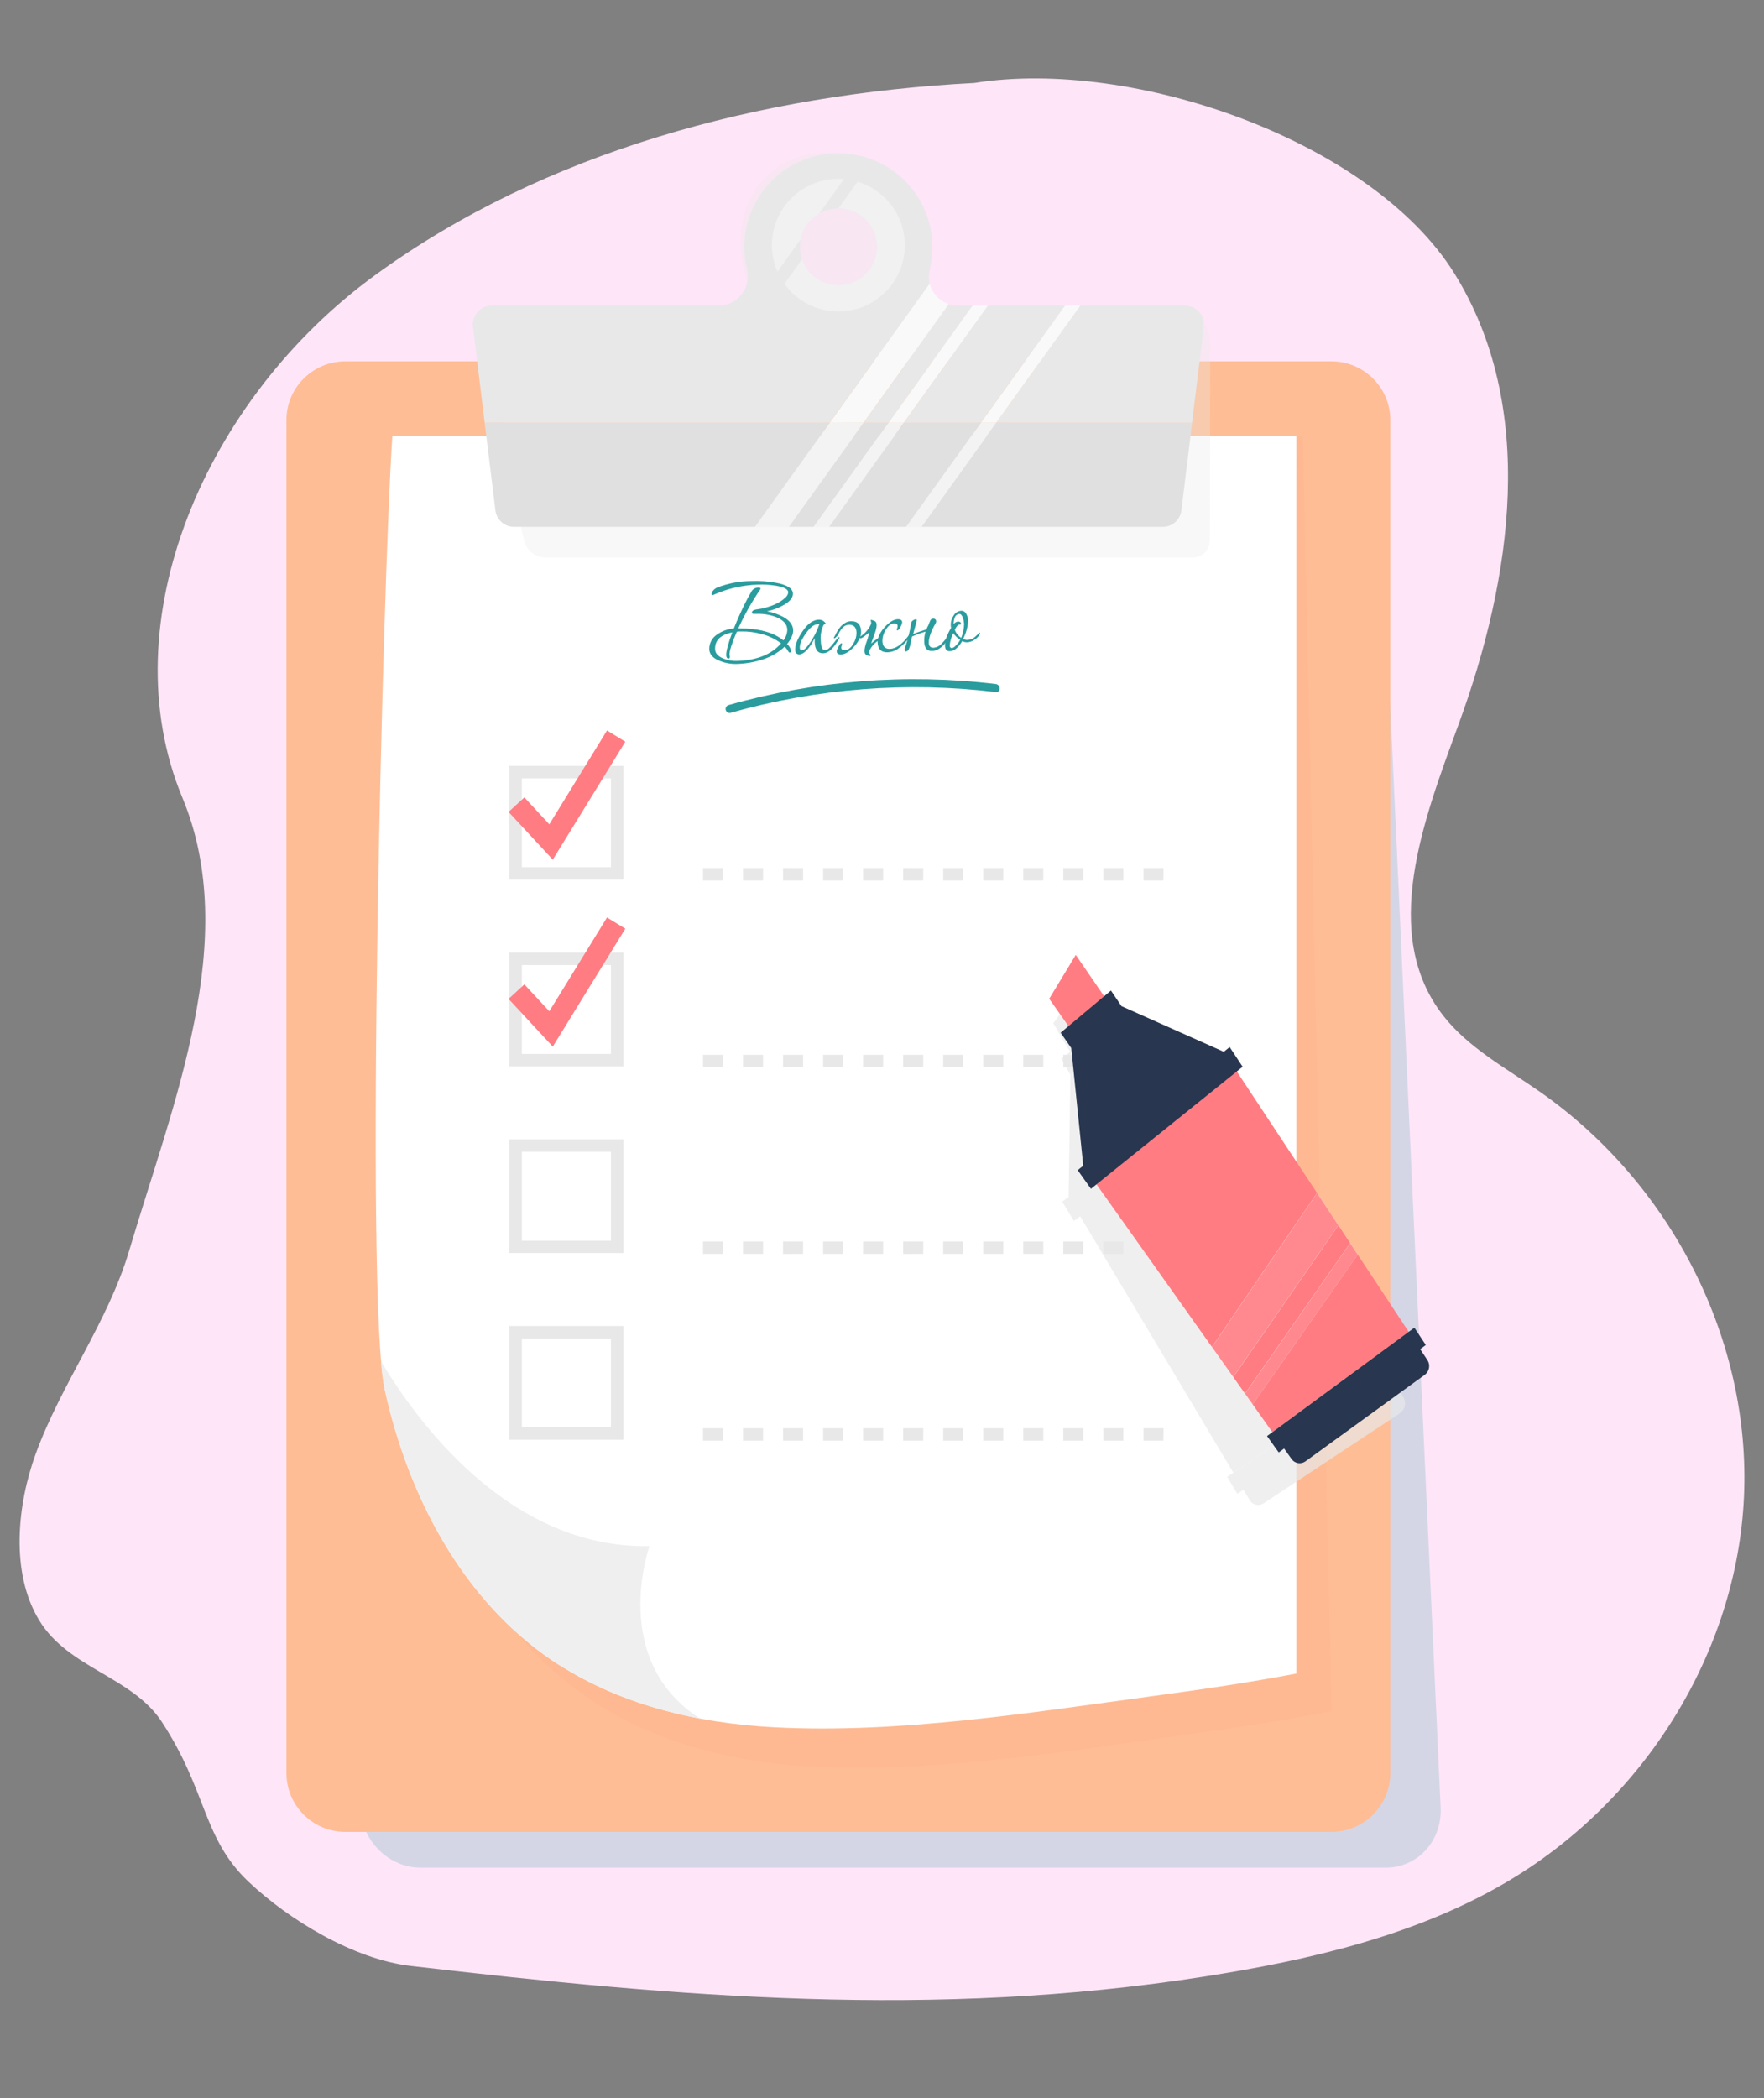 <svg width="90" height="107" viewBox="0 0 90 107" fill="none" xmlns="http://www.w3.org/2000/svg"><rect x="0" y="0" width="90" height="107" fill="#808080" stroke="none"/><g clip-path="url(#clip0_138_2012)"><path d="M78.577 55.685C76.843 54.474 74.908 53.433 73.629 51.789C70.389 47.626 72.624 41.833 74.416 36.945C77.16 29.458 78.439 20.75 74.192 13.925C69.987 7.2 57.851 2.938 49.712 4.231C38.806 4.798 27.811 7.718 19.14 14.029C10.469 20.34 5.583 31.729 9.307 40.684C12.315 47.892 8.811 56.298 6.589 63.785C5.512 67.416 3.121 70.578 1.82 74.146C0.89 76.7 0.506 80.183 2.003 82.638C3.501 85.093 6.75 85.503 8.261 87.818C10.585 91.368 10.321 93.729 12.686 95.968C14.742 97.909 18.049 99.918 20.95 100.256C34.65 101.851 47.638 102.959 61.458 100.797C66.782 99.963 72.141 98.725 76.74 96.053C83.891 91.9 88.62 84.264 88.978 76.331C89.335 68.398 85.317 60.397 78.577 55.685Z" fill="#FFE5F8"/><g style="mix-blend-mode:multiply" opacity="0.2"><path d="M67.206 18.837H17.967C16.342 18.837 15.089 20.203 15.165 21.891L18.38 92.193C18.456 93.88 19.837 95.246 21.462 95.246H70.701C72.326 95.246 73.579 93.88 73.503 92.193L70.288 21.891C70.212 20.203 68.832 18.837 67.206 18.837Z" fill="#2A9C9E"/></g><path d="M67.928 18.427H17.621C15.96 18.427 14.614 19.769 14.614 21.425V90.424C14.614 92.079 15.96 93.421 17.621 93.421H67.928C69.588 93.421 70.934 92.079 70.934 90.424V21.425C70.934 19.769 69.588 18.427 67.928 18.427Z" fill="#FFBD95"/><g style="mix-blend-mode:multiply" opacity="0.3"><path d="M20.35 22.238C20.03 29.371 19.956 67.545 21.092 72.345C22.409 77.907 25.274 83.337 29.928 86.543C33.294 88.865 37.368 89.872 41.379 90.084C47.765 90.42 54.398 89.315 60.686 88.436C63.11 88.098 65.535 87.73 67.936 87.26L66.471 22.235L20.35 22.238Z" fill="#FBAE8A"/></g><path d="M20.019 22.238C19.538 29.162 18.604 66.214 19.633 70.87C20.823 76.267 23.567 81.538 28.148 84.651C31.462 86.902 35.514 87.882 39.522 88.087C45.901 88.415 52.559 87.341 58.868 86.488C61.299 86.16 63.733 85.805 66.143 85.346V22.233L20.019 22.238Z" fill="white"/><g style="mix-blend-mode:multiply" opacity="0.3"><path d="M60.671 16.227H49.084C48.919 16.226 48.755 16.197 48.599 16.142C48.343 16.045 48.112 15.893 47.922 15.695C47.732 15.498 47.589 15.261 47.503 15.002C47.416 14.752 47.386 14.486 47.415 14.223C47.471 13.738 47.463 13.248 47.391 12.765C46.999 10.15 44.821 7.995 42.382 7.81C39.558 7.603 37.49 9.996 37.82 12.97C37.866 13.392 37.958 13.807 38.094 14.209C38.441 15.232 37.83 16.221 36.852 16.221H25.28C24.707 16.221 24.32 16.768 24.457 17.376L26.724 27.519C26.839 28.037 27.29 28.426 27.772 28.426H60.881C61.364 28.426 61.728 28.037 61.729 27.519L61.748 17.376C61.75 16.768 61.245 16.227 60.671 16.227Z" fill="#E8E8E8"/></g><path d="M28.858 85.11C29.026 85.213 29.198 85.312 29.369 85.409L29.439 85.449C29.629 85.555 29.822 85.656 30.017 85.755L30.18 85.837C30.342 85.916 30.503 85.994 30.668 86.069L30.793 86.128C30.987 86.215 31.185 86.3 31.382 86.381L31.561 86.453C31.716 86.514 31.871 86.575 32.027 86.632L32.201 86.698C32.397 86.769 32.595 86.834 32.793 86.901L32.991 86.963C33.14 87.01 33.289 87.055 33.439 87.099L33.654 87.162C33.85 87.218 34.047 87.271 34.245 87.32L34.457 87.372C34.601 87.408 34.746 87.442 34.892 87.475L35.138 87.528C35.336 87.57 35.531 87.61 35.729 87.648C31.054 84.676 33.136 78.847 33.136 78.847C25.965 78.983 21.24 72.44 19.44 69.421C19.474 69.913 19.539 70.402 19.632 70.886C20.823 76.284 23.567 81.554 28.148 84.668C28.331 84.793 28.519 84.912 28.708 85.029L28.858 85.11Z" fill="#EFEFEF"/><path d="M44.065 21.555L48.408 15.51C48.17 15.43 47.956 15.291 47.785 15.107C47.615 14.923 47.493 14.7 47.432 14.457L42.333 21.56L44.065 21.555Z" fill="#F9F9F9"/><path d="M42.332 21.556L38.515 26.869H40.249L44.065 21.556H42.332Z" fill="#F3F3F3"/><path d="M24.727 21.554L25.276 26.03C25.304 26.261 25.416 26.473 25.591 26.628C25.766 26.782 25.991 26.868 26.224 26.869H38.519L42.336 21.554H24.727Z" fill="#E0E0E0"/><path d="M47.432 14.457C47.373 14.22 47.373 13.973 47.432 13.736C47.605 13.033 47.616 12.299 47.463 11.591C47.31 10.883 46.997 10.219 46.549 9.648C46.101 9.078 45.528 8.617 44.875 8.3C44.222 7.982 43.505 7.817 42.778 7.816C42.051 7.816 41.334 7.98 40.68 8.296C40.026 8.612 39.453 9.072 39.004 9.642C38.555 10.211 38.241 10.875 38.087 11.583C37.932 12.291 37.942 13.024 38.114 13.728C38.168 13.95 38.171 14.18 38.123 14.403C38.074 14.625 37.976 14.834 37.835 15.013C37.694 15.192 37.513 15.337 37.308 15.437C37.102 15.536 36.877 15.588 36.649 15.588H25.078C24.943 15.588 24.81 15.617 24.687 15.673C24.564 15.728 24.454 15.809 24.364 15.91C24.275 16.011 24.208 16.13 24.167 16.258C24.127 16.387 24.114 16.522 24.13 16.656L24.728 21.555H42.333L47.432 14.457ZM42.773 10.631C43.161 10.631 43.542 10.745 43.865 10.96C44.189 11.175 44.441 11.481 44.59 11.838C44.739 12.196 44.779 12.59 44.703 12.97C44.628 13.351 44.441 13.7 44.167 13.974C43.892 14.248 43.542 14.435 43.161 14.511C42.78 14.587 42.384 14.549 42.025 14.401C41.666 14.253 41.359 14.002 41.142 13.68C40.926 13.358 40.811 12.979 40.81 12.592C40.809 12.334 40.86 12.079 40.958 11.84C41.056 11.602 41.201 11.385 41.383 11.203C41.566 11.02 41.782 10.875 42.021 10.776C42.26 10.677 42.516 10.626 42.774 10.626L42.773 10.631Z" fill="#E8E8E8"/><path d="M44.065 21.556L40.248 26.869H41.517L45.334 21.556H44.065Z" fill="#E0E0E0"/><path d="M45.334 21.555L49.621 15.588H48.886C48.724 15.587 48.564 15.561 48.411 15.51L44.068 21.555H45.334Z" fill="#E8E8E8"/><path d="M50.828 21.554L47.011 26.869H59.327C59.56 26.868 59.785 26.782 59.96 26.628C60.134 26.473 60.246 26.261 60.275 26.03L60.823 21.554H50.828Z" fill="#E0E0E0"/><path d="M60.821 21.555L61.418 16.656C61.434 16.522 61.421 16.387 61.381 16.258C61.34 16.13 61.273 16.011 61.184 15.91C61.094 15.809 60.984 15.729 60.861 15.673C60.738 15.617 60.605 15.588 60.47 15.588H55.114L50.828 21.555H60.821Z" fill="#E8E8E8"/><path d="M45.334 21.556L41.518 26.869H42.3L46.117 21.556H45.334Z" fill="#F3F3F3"/><path d="M46.117 21.556L50.403 15.589H49.619L45.334 21.556H46.117Z" fill="#F9F9F9"/><path d="M50.828 21.556L55.114 15.589H54.331L50.045 21.556H50.828Z" fill="#F9F9F9"/><path d="M50.045 21.556L46.229 26.869H47.011L50.828 21.556H50.045Z" fill="#F3F3F3"/><path d="M50.045 21.556L54.33 15.589H50.403L46.116 21.556H50.045Z" fill="#E8E8E8"/><path d="M46.117 21.556L42.3 26.869H46.229L50.046 21.556H46.117Z" fill="#E0E0E0"/><g opacity="0.5"><path d="M42.774 10.626L43.754 9.26C43.531 9.19 43.301 9.145 43.069 9.123L41.812 10.872C42.106 10.709 42.438 10.624 42.774 10.626Z" fill="#E8E8E8"/><path d="M43.754 9.262L42.774 10.629C43.136 10.628 43.49 10.727 43.799 10.914C44.108 11.102 44.359 11.37 44.524 11.691C44.69 12.011 44.763 12.371 44.737 12.73C44.711 13.09 44.585 13.435 44.375 13.728C44.164 14.021 43.877 14.25 43.544 14.391C43.211 14.532 42.846 14.578 42.489 14.525C42.131 14.472 41.795 14.322 41.517 14.091C41.24 13.86 41.032 13.557 40.916 13.216L40.014 14.471C40.328 14.909 40.742 15.265 41.222 15.511C41.702 15.757 42.233 15.886 42.773 15.886C43.312 15.886 43.844 15.758 44.324 15.512C44.804 15.266 45.218 14.91 45.532 14.473C45.847 14.035 46.052 13.53 46.13 12.998C46.209 12.466 46.16 11.922 45.986 11.413C45.812 10.904 45.519 10.444 45.131 10.07C44.742 9.696 44.27 9.421 43.754 9.265V9.262Z" fill="#F9F9F9"/><path d="M41.808 10.88L43.065 9.131C42.969 9.123 42.873 9.118 42.774 9.118C42.21 9.118 41.655 9.258 41.159 9.526C40.663 9.793 40.241 10.18 39.933 10.651C39.624 11.122 39.439 11.662 39.392 12.222C39.346 12.783 39.441 13.346 39.667 13.861L40.845 12.221C40.898 11.942 41.012 11.677 41.178 11.445C41.345 11.213 41.559 11.021 41.808 10.88Z" fill="#F9F9F9"/><path d="M40.81 12.592C40.811 12.47 40.822 12.348 40.845 12.228L39.667 13.868C39.761 14.082 39.877 14.286 40.014 14.476L40.916 13.22C40.846 13.018 40.811 12.806 40.81 12.592Z" fill="#E8E8E8"/></g><path d="M31.808 44.861H25.987V39.057H31.808V44.861ZM26.625 44.225H31.171V39.694H26.625V44.225Z" fill="#E8E8E8"/><path d="M59.356 44.905H58.342V44.268H59.363L59.356 44.905ZM57.314 44.905H56.293V44.268H57.314V44.905ZM55.271 44.905H54.25V44.268H55.271V44.905ZM53.229 44.905H52.208V44.268H53.229V44.905ZM51.186 44.905H50.165V44.268H51.186V44.905ZM49.144 44.905H48.123V44.268H49.144V44.905ZM47.102 44.905H46.08V44.268H47.105L47.102 44.905ZM45.059 44.905H44.038V44.268H45.059V44.905ZM43.017 44.905H41.996V44.268H43.017V44.905ZM40.974 44.905H39.953V44.268H40.974V44.905ZM38.932 44.905H37.911V44.268H38.932V44.905ZM36.889 44.905H35.868V44.268H36.889V44.905Z" fill="#E8E8E8"/><path d="M31.808 54.383H25.987V48.578H31.808V54.383ZM26.625 53.746H31.171V49.215H26.625V53.746Z" fill="#E8E8E8"/><path d="M59.356 54.427H58.342V53.79H59.363L59.356 54.427ZM57.314 54.427H56.293V53.79H57.314V54.427ZM55.271 54.427H54.25V53.79H55.271V54.427ZM53.229 54.427H52.208V53.79H53.229V54.427ZM51.186 54.427H50.165V53.79H51.186V54.427ZM49.144 54.427H48.123V53.79H49.144V54.427ZM47.102 54.427H46.08V53.79H47.105L47.102 54.427ZM45.059 54.427H44.038V53.79H45.059V54.427ZM43.017 54.427H41.996V53.79H43.017V54.427ZM40.974 54.427H39.953V53.79H40.974V54.427ZM38.932 54.427H37.911V53.79H38.932V54.427ZM36.889 54.427H35.868V53.79H36.889V54.427Z" fill="#E8E8E8"/><path d="M31.808 63.903H25.987V58.1H31.808V63.903ZM26.625 63.273H31.171V58.736H26.625V63.273Z" fill="#E8E8E8"/><path d="M59.356 63.948H58.342V63.312H59.363L59.356 63.948ZM57.314 63.948H56.293V63.312H57.314V63.948ZM55.271 63.948H54.25V63.312H55.271V63.948ZM53.229 63.948H52.208V63.312H53.229V63.948ZM51.186 63.948H50.165V63.312H51.186V63.948ZM49.144 63.948H48.123V63.312H49.144V63.948ZM47.102 63.948H46.08V63.312H47.105L47.102 63.948ZM45.059 63.948H44.038V63.312H45.059V63.948ZM43.017 63.948H41.996V63.312H43.017V63.948ZM40.974 63.948H39.953V63.312H40.974V63.948ZM38.932 63.948H37.911V63.312H38.932V63.948ZM36.889 63.948H35.868V63.312H36.889V63.948Z" fill="#E8E8E8"/><path d="M31.808 73.425H25.987V67.622H31.808V73.425ZM26.625 72.79H31.171V68.258H26.625V72.79Z" fill="#E8E8E8"/><path d="M59.356 73.47H58.342V72.836H59.363L59.356 73.47ZM57.314 73.47H56.293V72.836H57.314V73.47ZM55.271 73.47H54.25V72.836H55.271V73.47ZM53.229 73.47H52.208V72.836H53.229V73.47ZM51.186 73.47H50.165V72.836H51.186V73.47ZM49.144 73.47H48.123V72.836H49.144V73.47ZM47.102 73.47H46.08V72.836H47.105L47.102 73.47ZM45.059 73.47H44.038V72.836H45.059V73.47ZM43.017 73.47H41.996V72.836H43.017V73.47ZM40.974 73.47H39.953V72.836H40.974V73.47ZM38.932 73.47H37.911V72.836H38.932V73.47ZM36.889 73.47H35.868V72.836H36.889V73.47Z" fill="#E8E8E8"/><path d="M28.203 43.839L25.947 41.406L26.753 40.665L28.026 42.038L30.97 37.252L31.904 37.825L28.203 43.839Z" fill="#FF7C83"/><path d="M28.203 53.373L25.947 50.942L26.753 50.2L28.026 51.573L30.97 46.789L31.904 47.36L28.203 53.373Z" fill="#FF7C83"/><path d="M40.456 30.269C40.462 30.486 40.291 30.689 39.944 30.875C39.691 31.018 39.416 31.119 39.13 31.173C39.424 31.227 39.707 31.325 39.97 31.465C40.294 31.649 40.46 31.875 40.468 32.135C40.474 32.347 40.371 32.583 40.157 32.843C40.258 32.933 40.331 33.051 40.365 33.183C40.365 33.245 40.343 33.278 40.294 33.28C40.282 33.28 40.271 33.277 40.261 33.271C40.251 33.265 40.243 33.257 40.238 33.247C40.182 33.148 40.116 33.057 40.039 32.974C39.715 33.277 39.327 33.503 38.903 33.635C38.483 33.771 38.045 33.846 37.604 33.859C37.307 33.87 37.011 33.819 36.735 33.71C36.378 33.572 36.195 33.372 36.187 33.11C36.183 32.959 36.219 32.809 36.291 32.676C36.363 32.543 36.469 32.431 36.598 32.351C36.846 32.177 37.137 32.074 37.439 32.053C37.622 31.598 37.819 31.157 38.03 30.732C38.097 30.595 38.209 30.386 38.364 30.124C38.404 30.071 38.455 30.029 38.515 30.001C38.574 29.974 38.64 29.961 38.706 29.964C38.769 29.964 38.801 29.979 38.803 30.015C38.803 30.029 38.798 30.044 38.791 30.056C38.359 30.685 37.984 31.351 37.669 32.046C38.69 32.037 39.456 32.241 39.969 32.658C40.094 32.503 40.164 32.311 40.169 32.112C40.161 31.827 39.961 31.609 39.57 31.459C39.264 31.346 38.938 31.294 38.611 31.306H38.537H38.455C38.396 31.306 38.366 31.288 38.364 31.247C38.364 31.166 38.426 31.11 38.556 31.086L38.882 31.034C39.431 30.904 39.826 30.718 40.069 30.474C40.151 30.409 40.204 30.315 40.217 30.212C40.217 30.049 40.002 29.934 39.573 29.866C39.28 29.82 38.984 29.803 38.688 29.813C37.903 29.832 37.131 30.008 36.416 30.33C36.399 30.339 36.381 30.344 36.362 30.345C36.325 30.345 36.307 30.329 36.306 30.292C36.311 30.223 36.342 30.158 36.392 30.11C36.439 30.054 36.496 30.008 36.561 29.974C37.131 29.748 37.74 29.632 38.353 29.632C38.76 29.616 39.167 29.644 39.568 29.716C40.151 29.819 40.447 30.003 40.456 30.269ZM39.85 32.81C39.559 32.59 39.228 32.43 38.876 32.339C38.522 32.239 38.156 32.193 37.789 32.202C37.722 32.202 37.652 32.202 37.593 32.215C37.34 32.802 37.216 33.192 37.221 33.386C37.223 33.405 37.226 33.423 37.23 33.441C37.234 33.458 37.237 33.476 37.239 33.494C37.239 33.553 37.216 33.583 37.167 33.584C37.094 33.584 37.056 33.527 37.051 33.405C37.051 33.202 37.149 32.817 37.363 32.25C36.762 32.367 36.469 32.654 36.484 33.112C36.492 33.319 36.635 33.477 36.914 33.586C37.132 33.673 37.365 33.715 37.6 33.707C38.605 33.677 39.356 33.378 39.85 32.81Z" fill="#2A9C9E"/><path d="M42.828 32.513C42.824 32.548 42.811 32.582 42.789 32.61C42.6 32.937 42.417 33.148 42.241 33.244C42.167 33.286 42.084 33.31 41.999 33.314C41.724 33.322 41.58 33.132 41.566 32.744C41.563 32.676 41.566 32.608 41.572 32.541C41.286 33.087 41.024 33.36 40.79 33.372C40.653 33.372 40.576 33.301 40.571 33.148C40.563 32.913 40.668 32.626 40.885 32.286C41.101 31.947 41.314 31.738 41.525 31.659C41.594 31.627 41.67 31.608 41.746 31.605C41.815 31.597 41.884 31.608 41.947 31.636C42.011 31.663 42.065 31.707 42.105 31.763C42.116 31.777 42.123 31.793 42.127 31.81C42.127 31.81 42.112 31.822 42.081 31.831C42.053 31.84 42.029 31.858 42.014 31.882C41.898 32.131 41.85 32.407 41.877 32.68C41.886 33.005 41.962 33.165 42.103 33.161C42.203 33.161 42.34 33.043 42.514 32.819C42.599 32.698 42.694 32.585 42.799 32.48C42.819 32.48 42.826 32.491 42.828 32.513ZM41.805 31.83C41.785 31.828 41.764 31.828 41.744 31.83C41.561 31.836 41.378 31.957 41.196 32.194C40.93 32.538 40.8 32.816 40.806 33.027C40.806 33.122 40.843 33.163 40.906 33.163C41.007 33.163 41.133 33.056 41.285 32.84C41.507 32.532 41.682 32.193 41.805 31.834V31.83Z" fill="#2A9C9E"/><path d="M42.684 32.464C42.634 32.52 42.597 32.549 42.57 32.549C42.542 32.549 42.542 32.549 42.542 32.53C42.549 32.502 42.562 32.476 42.581 32.455C42.627 32.358 42.678 32.263 42.732 32.17C42.783 32.083 42.844 32.001 42.914 31.927C42.981 31.859 43.057 31.801 43.14 31.754C43.224 31.708 43.318 31.683 43.414 31.681C43.748 31.67 43.922 31.844 43.933 32.2C43.936 32.294 43.921 32.386 43.888 32.474L43.914 32.445C44.146 32.294 44.329 32.078 44.439 31.825C44.452 31.783 44.452 31.738 44.439 31.696L44.424 31.65C44.424 31.636 44.424 31.625 44.424 31.619C44.424 31.612 44.45 31.61 44.477 31.619C44.524 31.63 44.57 31.646 44.614 31.665C44.738 31.711 44.76 31.875 44.678 32.158C44.672 32.186 44.664 32.214 44.653 32.24C44.641 32.273 44.629 32.307 44.616 32.343C44.603 32.379 44.591 32.413 44.578 32.446C44.568 32.471 44.559 32.496 44.553 32.522C44.528 32.595 44.509 32.648 44.494 32.683C44.475 32.727 44.46 32.773 44.447 32.819C44.558 32.72 44.675 32.628 44.8 32.546C44.866 32.343 44.976 32.156 45.121 32C45.367 31.726 45.596 31.586 45.807 31.579C45.952 31.579 46.026 31.628 46.03 31.74C46.017 31.826 45.984 31.908 45.935 31.98C45.875 32.092 45.825 32.148 45.783 32.148C45.766 32.148 45.756 32.138 45.756 32.116C45.757 32.085 45.764 32.055 45.777 32.027C45.789 31.997 45.797 31.964 45.797 31.931C45.797 31.836 45.734 31.795 45.616 31.795C45.454 31.8 45.31 31.911 45.185 32.127C45.079 32.293 45.022 32.485 45.019 32.681C45.027 32.961 45.156 33.098 45.398 33.091C45.707 33.082 46.022 32.862 46.344 32.431C46.388 32.375 46.425 32.347 46.458 32.345C46.49 32.344 46.484 32.352 46.485 32.366C46.48 32.394 46.467 32.42 46.447 32.441C46.276 32.696 46.059 32.917 45.807 33.093C45.656 33.197 45.479 33.257 45.296 33.265C44.96 33.276 44.787 33.102 44.775 32.745C44.775 32.728 44.775 32.709 44.775 32.691C44.574 32.832 44.417 33.028 44.324 33.255C44.32 33.266 44.32 33.278 44.324 33.289C44.328 33.3 44.336 33.309 44.346 33.315C44.368 33.33 44.385 33.35 44.395 33.374L44.41 33.422C44.412 33.424 44.413 33.427 44.413 33.43C44.413 33.433 44.413 33.436 44.412 33.439C44.411 33.442 44.41 33.444 44.408 33.446C44.406 33.449 44.403 33.45 44.401 33.452C44.382 33.459 44.362 33.459 44.343 33.452C44.301 33.44 44.259 33.424 44.22 33.404C44.095 33.363 44.075 33.199 44.155 32.911C44.166 32.861 44.182 32.812 44.202 32.765C44.221 32.72 44.236 32.675 44.249 32.628C44.272 32.563 44.292 32.496 44.307 32.429C44.321 32.37 44.334 32.311 44.346 32.251C44.098 32.463 43.953 32.562 43.906 32.55C43.898 32.551 43.89 32.549 43.884 32.544C43.877 32.539 43.873 32.532 43.872 32.524C43.806 32.682 43.713 32.827 43.598 32.953C43.352 33.226 43.123 33.367 42.913 33.375C42.767 33.375 42.693 33.326 42.689 33.213C42.704 33.127 42.736 33.045 42.784 32.972C42.839 32.863 42.889 32.807 42.934 32.806C42.952 32.806 42.961 32.816 42.963 32.838C42.961 32.869 42.953 32.899 42.941 32.927C42.93 32.958 42.923 32.99 42.921 33.023C42.921 33.117 42.985 33.159 43.103 33.159C43.266 33.154 43.41 33.043 43.535 32.828C43.641 32.661 43.698 32.469 43.7 32.273C43.691 31.993 43.563 31.856 43.319 31.863C43.251 31.864 43.183 31.88 43.121 31.911C43.062 31.942 43.01 31.983 42.967 32.034C42.918 32.092 42.875 32.155 42.837 32.221L42.7 32.46L42.684 32.464Z" fill="#2A9C9E"/><path d="M47.328 31.95C47.345 31.93 47.358 31.906 47.366 31.881L47.407 31.778C47.422 31.741 47.436 31.706 47.451 31.672C47.461 31.645 47.475 31.621 47.494 31.599C47.507 31.584 47.523 31.571 47.541 31.562C47.56 31.553 47.58 31.549 47.6 31.549C47.622 31.545 47.643 31.546 47.664 31.552C47.685 31.558 47.704 31.568 47.719 31.583C47.735 31.598 47.747 31.616 47.755 31.636C47.762 31.656 47.765 31.678 47.762 31.699C47.76 31.728 47.752 31.756 47.737 31.781C47.496 32.205 47.38 32.539 47.388 32.782C47.388 32.955 47.478 33.038 47.642 33.032C47.797 33.014 47.94 32.94 48.043 32.823C48.159 32.709 48.262 32.583 48.35 32.446C48.392 32.372 48.445 32.304 48.508 32.245C48.521 32.245 48.528 32.258 48.53 32.285C48.527 32.326 48.514 32.366 48.493 32.401C48.201 32.922 47.89 33.188 47.558 33.198C47.299 33.206 47.165 33.047 47.155 32.722C47.149 32.55 47.171 32.377 47.221 32.211C47.113 32.241 47.002 32.277 46.891 32.316C46.78 32.356 46.662 32.404 46.541 32.453C46.533 32.489 46.523 32.524 46.51 32.558C46.497 32.593 46.487 32.629 46.48 32.665C46.467 32.815 46.43 32.963 46.371 33.102C46.329 33.181 46.277 33.221 46.219 33.222C46.162 33.224 46.156 33.184 46.153 33.102C46.153 33.083 46.157 33.064 46.166 33.047C46.211 32.928 46.256 32.789 46.303 32.627C46.349 32.464 46.392 32.274 46.44 32.056C46.448 32.02 46.455 31.975 46.463 31.919C46.471 31.863 46.482 31.804 46.497 31.732C46.517 31.691 46.55 31.657 46.589 31.634C46.629 31.604 46.677 31.586 46.726 31.582C46.759 31.582 46.776 31.594 46.776 31.621C46.766 31.692 46.75 31.761 46.727 31.829C46.696 31.945 46.648 32.113 46.59 32.332L46.819 32.247C46.908 32.214 47.014 32.179 47.136 32.139C47.183 32.129 47.229 32.114 47.273 32.094C47.284 32.049 47.302 32.001 47.328 31.95Z" fill="#2A9C9E"/><path d="M50.007 32.312C50.007 32.318 50.005 32.323 50.003 32.328C50.001 32.332 49.997 32.337 49.993 32.34C49.928 32.458 49.834 32.556 49.719 32.627C49.609 32.703 49.48 32.747 49.346 32.755C49.258 32.758 49.169 32.737 49.092 32.695C48.894 33.031 48.684 33.203 48.462 33.21C48.303 33.215 48.221 33.124 48.216 32.937C48.208 32.68 48.311 32.374 48.526 32.019C48.516 31.97 48.51 31.92 48.508 31.87C48.505 31.698 48.557 31.531 48.656 31.39C48.695 31.32 48.752 31.261 48.821 31.218C48.89 31.176 48.968 31.151 49.049 31.147C49.104 31.148 49.158 31.165 49.204 31.196C49.25 31.227 49.286 31.271 49.307 31.322C49.359 31.422 49.389 31.532 49.392 31.645C49.379 31.972 49.291 32.292 49.137 32.582C49.208 32.621 49.288 32.64 49.37 32.636C49.526 32.626 49.672 32.559 49.781 32.446C49.846 32.392 49.906 32.331 49.959 32.265C49.965 32.264 49.972 32.264 49.978 32.267C49.984 32.269 49.99 32.272 49.995 32.277C49.999 32.281 50.003 32.287 50.005 32.293C50.007 32.299 50.008 32.306 50.007 32.312ZM48.989 32.624C48.848 32.54 48.728 32.425 48.638 32.288C48.537 32.482 48.475 32.694 48.454 32.912C48.454 33.002 48.493 33.049 48.56 33.049C48.627 33.049 48.705 32.99 48.806 32.879C48.883 32.806 48.944 32.72 48.989 32.624ZM49.189 31.823C49.184 31.72 49.165 31.618 49.131 31.52C49.081 31.377 49.019 31.307 48.948 31.308C48.892 31.313 48.84 31.335 48.797 31.37C48.754 31.406 48.723 31.453 48.708 31.506C48.666 31.61 48.648 31.722 48.657 31.833C48.681 31.796 48.712 31.765 48.749 31.741C48.786 31.718 48.827 31.702 48.871 31.696C48.9 31.693 48.928 31.697 48.955 31.708C48.982 31.719 49.005 31.737 49.023 31.759C49.023 31.759 49.023 31.776 49.023 31.793C49.027 31.804 49.029 31.816 49.03 31.828C49.03 31.841 49.008 31.848 48.963 31.849C48.882 31.849 48.798 31.941 48.713 32.123C48.776 32.29 48.89 32.434 49.039 32.532C49.132 32.307 49.182 32.067 49.189 31.823Z" fill="#2A9C9E"/><path d="M37.272 36.353C41.668 35.107 46.268 34.747 50.805 35.293C51.068 35.325 51.064 34.913 50.805 34.883C46.232 34.335 41.595 34.701 37.165 35.959C37.114 35.974 37.071 36.009 37.046 36.056C37.02 36.103 37.014 36.158 37.028 36.209C37.042 36.26 37.076 36.304 37.122 36.331C37.168 36.358 37.223 36.366 37.275 36.353H37.272Z" fill="#2A9C9E"/><g style="mix-blend-mode:multiply" opacity="0.7"><path d="M68.269 65.141L67.752 64.194L66.822 62.488L63.308 56.047L63.65 55.797L63.082 54.752L62.739 55.003L57.558 52.58L57.092 51.749L56.692 52.052L55.434 49.856L53.74 52.186L54.599 53.641L54.14 53.991L54.613 54.805L54.521 61.041L54.197 61.279L54.789 62.265L55.112 62.03L60.249 70.624L61.195 72.206L61.72 73.085L62.057 73.649L62.93 75.108L70.825 69.825L68.601 65.749L68.269 65.141Z" fill="#E8E8E8"/><path d="M71.634 71.32L71.317 70.736L71.644 70.518L71.148 69.605L70.819 69.825L62.924 75.108L62.612 75.317L63.131 76.181L63.442 75.974L63.774 76.528C63.812 76.586 63.862 76.634 63.921 76.671C63.979 76.708 64.044 76.733 64.112 76.744C64.18 76.755 64.25 76.752 64.317 76.735C64.384 76.718 64.447 76.688 64.502 76.646L71.386 72.097C71.515 72.019 71.611 71.898 71.657 71.755C71.703 71.612 71.695 71.457 71.634 71.32Z" fill="#E8E8E8"/></g><path d="M68.282 62.485L62.921 70.224L63.524 71.074L68.885 63.398L68.282 62.485Z" fill="#FF7C83"/><path d="M62.439 53.638L55.268 59.447L61.835 68.694L67.197 60.84L62.439 53.638Z" fill="#FF7C83"/><path d="M67.197 60.84L61.835 68.694L62.922 70.224L68.283 62.485L67.197 60.84Z" fill="white"/><path d="M68.885 63.398L63.524 71.074L63.912 71.62L69.273 63.985L68.885 63.398Z" fill="white"/><path opacity="0.9" d="M67.197 60.84L61.835 68.694L62.922 70.224L68.283 62.485L67.197 60.84Z" fill="#FF7C83"/><path d="M63.912 71.62L64.915 73.033L71.874 67.922L69.273 63.985L63.912 71.62Z" fill="#FF7C83"/><path opacity="0.9" d="M68.885 63.398L63.524 71.074L63.912 71.62L69.273 63.985L68.885 63.398Z" fill="#FF7C83"/><path d="M54.544 52.373L53.53 50.934L54.886 48.697L56.363 50.849L54.544 52.373Z" fill="#FF7C83"/><path d="M62.439 53.638L57.219 51.311L56.681 50.514L54.114 52.666L54.656 53.447L55.268 59.447L54.985 59.676L55.661 60.626L63.4 54.401L62.738 53.397L62.439 53.638Z" fill="#28364F"/><path d="M64.92 73.033L64.645 73.235L65.242 74.072L65.516 73.871L65.897 74.408C65.935 74.463 65.985 74.509 66.041 74.545C66.098 74.58 66.162 74.604 66.228 74.615C66.294 74.625 66.362 74.623 66.427 74.607C66.493 74.591 66.554 74.563 66.608 74.523L72.684 70.117C72.8 70.034 72.88 69.91 72.907 69.771C72.934 69.631 72.907 69.486 72.831 69.366L72.457 68.802L72.745 68.591L72.163 67.709L71.874 67.918L64.92 73.033Z" fill="#28364F"/></g><defs><clipPath id="clip0_138_2012"><rect width="90" height="107" fill="white"/></clipPath></defs></svg>